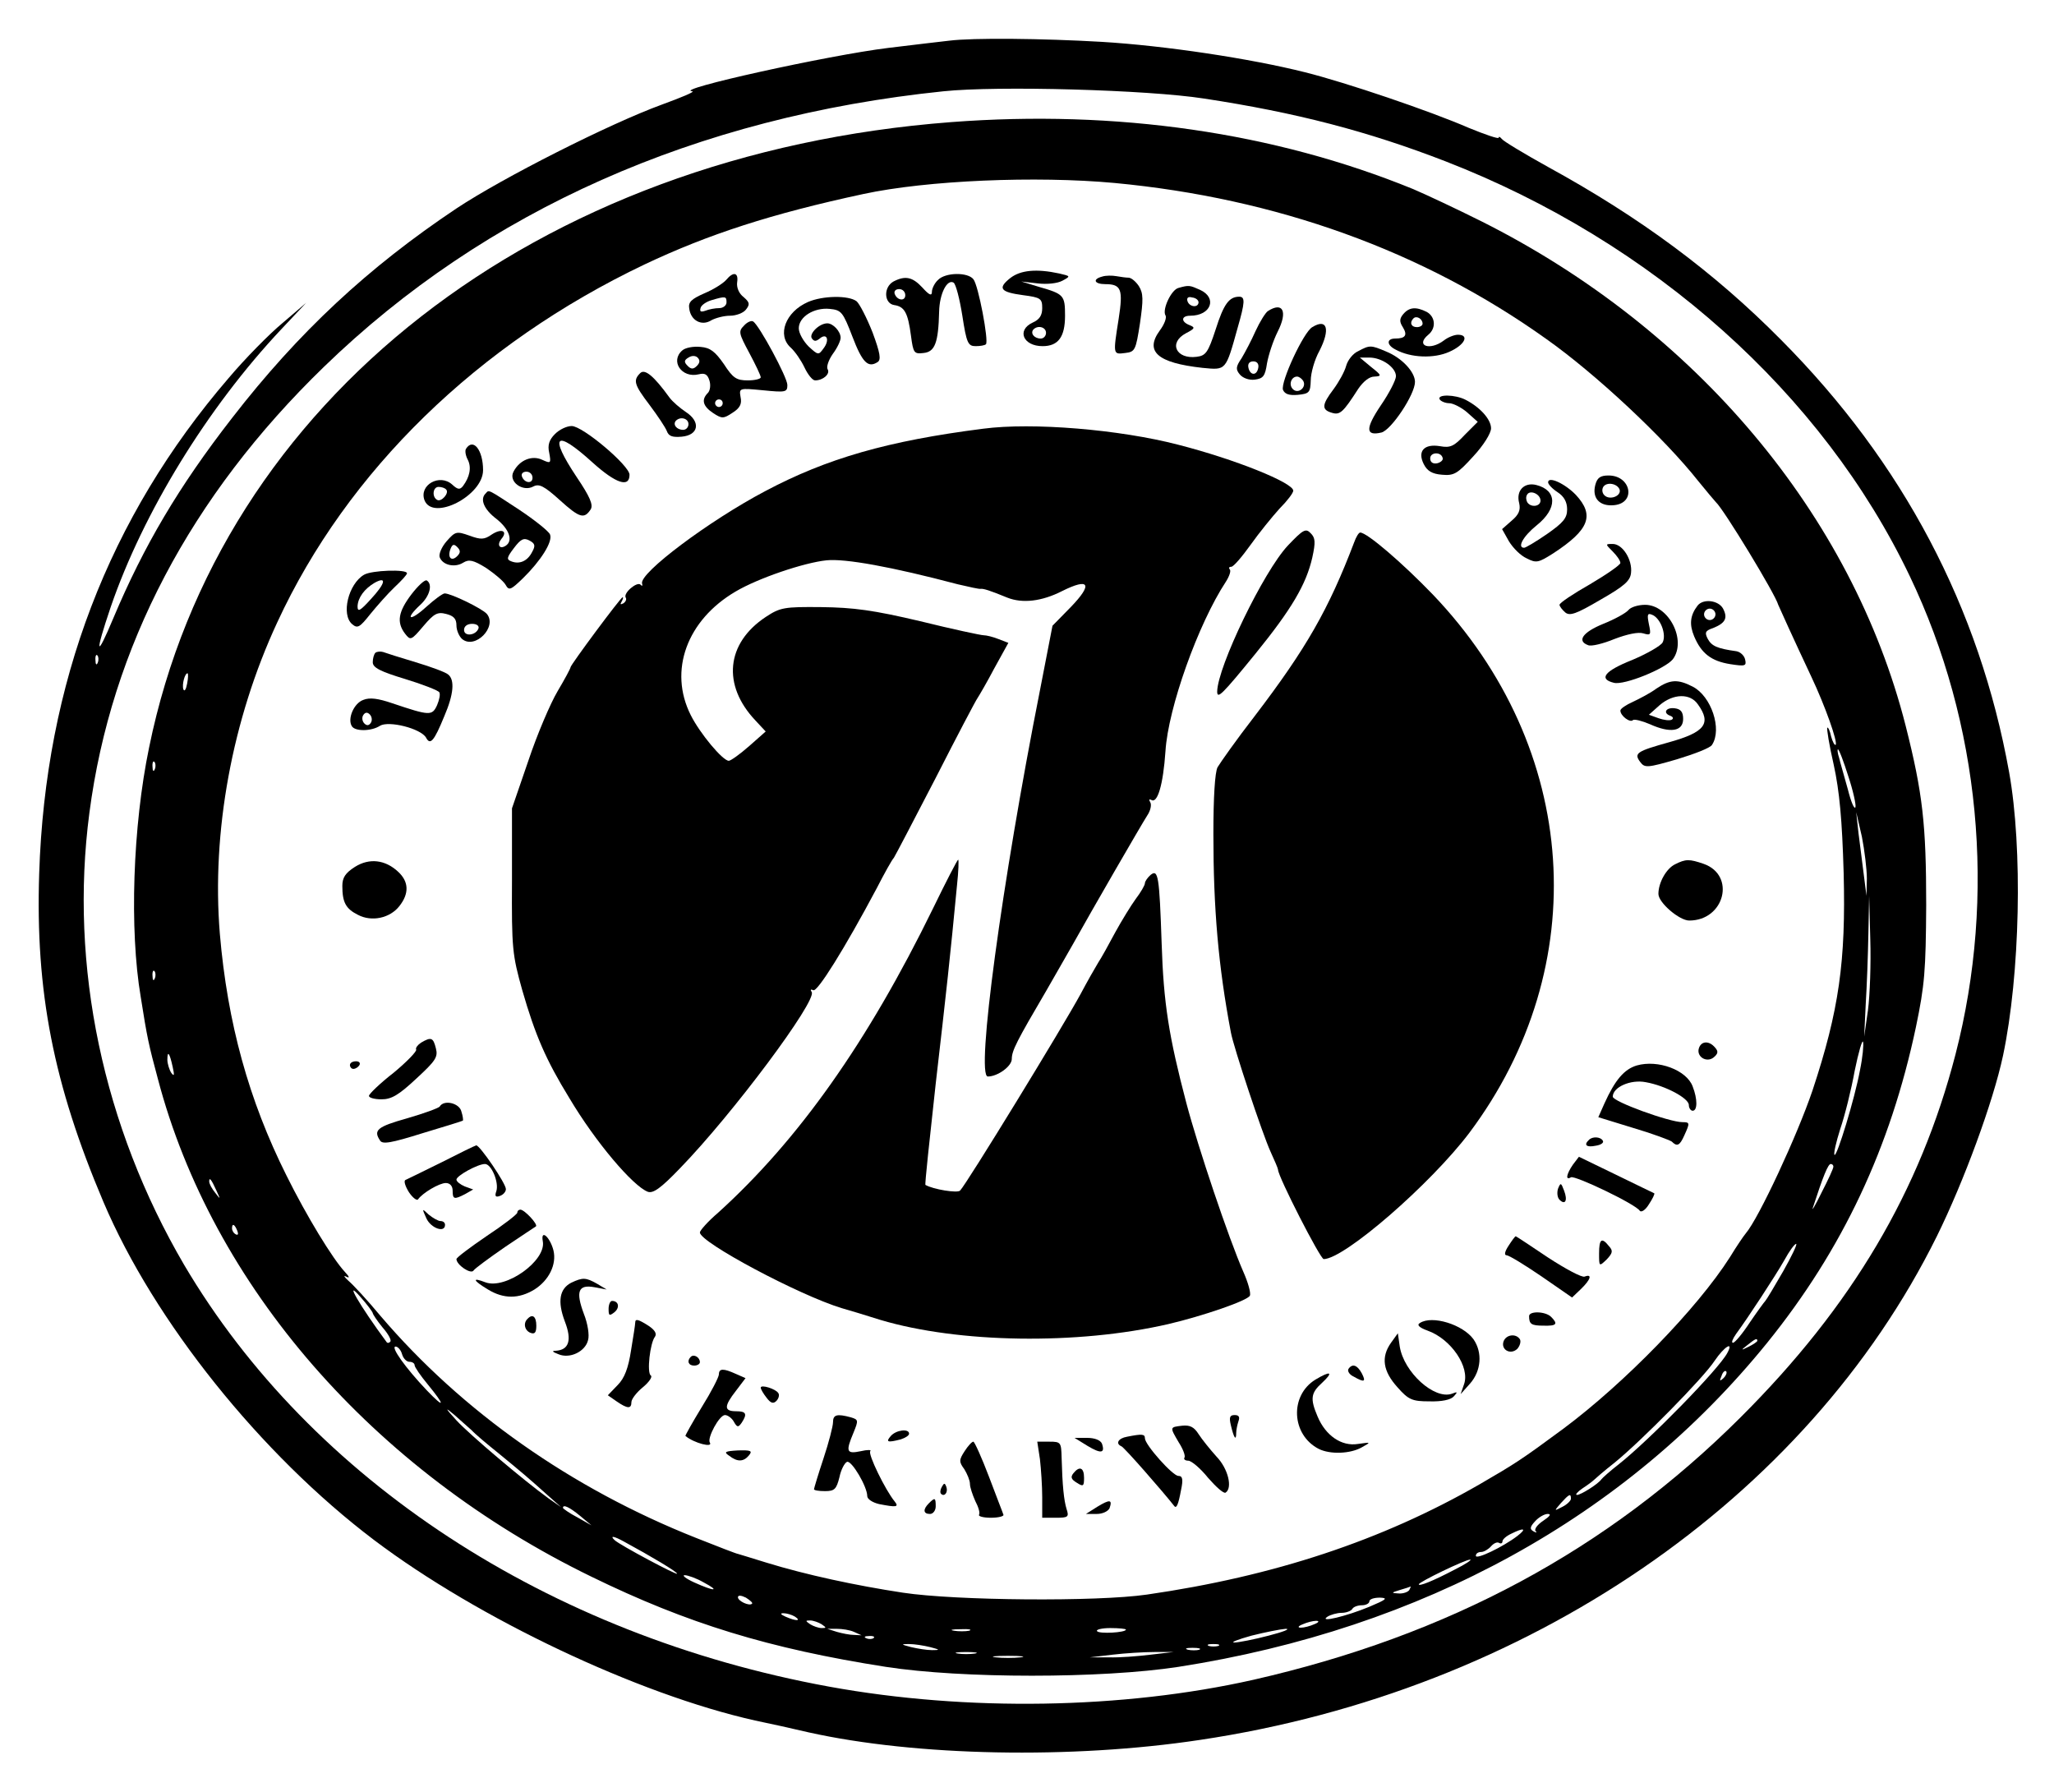 <?xml version="1.0" standalone="no"?>
<!DOCTYPE svg PUBLIC "-//W3C//DTD SVG 20010904//EN"
 "http://www.w3.org/TR/2001/REC-SVG-20010904/DTD/svg10.dtd">
<svg version="1.0" xmlns="http://www.w3.org/2000/svg"
 width="540pt" height="471pt" viewBox="0 0 540 471"
 preserveAspectRatio="xMidYMid meet">

<g transform="translate(0,471) scale(0.1,-0.1)"
fill="#000000" stroke="none">
<path d="M2495 4603 c-16 -2 -88 -10 -160 -19 -156 -19 -568 -110 -515 -114 8
-1 -28 -16 -80 -35 -137 -50 -418 -192 -540 -273 -232 -155 -415 -325 -590
-551 -140 -180 -232 -336 -312 -526 -46 -110 -49 -95 -7 29 85 248 254 524
449 731 l65 69 -62 -53 c-35 -29 -99 -94 -142 -145 -315 -366 -482 -802 -498
-1303 -10 -309 37 -552 169 -863 133 -313 413 -663 712 -889 273 -206 693
-405 1001 -474 39 -8 102 -22 140 -31 283 -63 692 -71 1030 -20 858 128 1594
631 1937 1324 71 144 148 353 174 475 45 213 52 545 16 745 -78 433 -279 814
-599 1136 -177 179 -372 323 -613 455 -63 35 -118 68 -122 74 -4 5 -8 7 -8 3
0 -4 -35 8 -79 26 -101 44 -322 119 -430 146 -143 36 -368 70 -535 80 -155 9
-338 11 -401 3z m670 -152 c243 -37 431 -86 635 -165 546 -212 992 -611 1221
-1091 185 -387 228 -839 120 -1257 -93 -359 -272 -662 -565 -954 -350 -349
-767 -573 -1281 -690 -342 -77 -753 -84 -1115 -18 -739 135 -1362 543 -1696
1109 -213 364 -302 785 -249 1188 57 436 266 833 617 1173 424 411 979 657
1628 724 143 15 537 4 685 -19z m-2908 -1483 c-3 -8 -6 -5 -6 6 -1 11 2 17 5
13 3 -3 4 -12 1 -19z"/>
<path d="M2501 4389 c-1091 -83 -1923 -732 -2109 -1644 -43 -207 -52 -479 -22
-656 17 -108 21 -126 45 -215 143 -544 566 -1030 1140 -1309 252 -123 467
-189 774 -237 200 -31 567 -31 769 0 642 100 1177 394 1548 852 198 245 324
513 391 830 23 110 26 149 27 320 0 213 -9 294 -54 472 -141 554 -551 1043
-1115 1326 -66 33 -147 71 -180 85 -365 149 -780 209 -1214 176z m429 -160
c425 -40 810 -178 1135 -410 129 -91 310 -260 400 -374 22 -27 43 -52 46 -55
21 -19 157 -243 164 -270 2 -5 39 -87 87 -189 36 -76 70 -172 64 -179 -3 -2
-8 8 -12 22 -3 15 -8 25 -10 23 -2 -2 5 -46 17 -98 15 -69 22 -144 26 -284 6
-232 -12 -361 -82 -572 -40 -118 -141 -335 -175 -375 -6 -7 -25 -35 -42 -63
-86 -135 -277 -331 -438 -451 -111 -82 -127 -92 -220 -146 -257 -148 -542
-242 -875 -290 -131 -19 -502 -16 -641 5 -125 19 -255 47 -359 79 -38 12 -72
22 -75 23 -3 0 -52 19 -110 42 -328 130 -615 332 -830 584 -34 41 -72 82 -84
92 -11 10 -14 15 -6 11 10 -5 9 -1 -3 12 -32 34 -101 147 -154 254 -99 198
-155 401 -175 635 -22 267 32 563 151 819 184 398 527 732 966 941 167 79 333
133 575 185 167 36 454 48 660 29z m-2438 -1316 c-3 -16 -7 -22 -10 -15 -4 13
4 42 11 42 2 0 2 -12 -1 -27z m4367 -243 c13 -39 21 -76 19 -82 -3 -7 -12 15
-20 47 -9 33 -20 70 -23 83 -4 12 -5 22 -3 22 3 0 15 -32 27 -70z m-4452 18
c-3 -8 -6 -5 -6 6 -1 11 2 17 5 13 3 -3 4 -12 1 -19z m4501 -288 l-1 -45 -7
55 c-4 30 -10 80 -14 110 l-6 55 15 -65 c7 -36 13 -85 13 -110z m3 -345 l-10
-70 4 85 c3 47 6 130 7 185 l2 100 3 -115 c2 -63 -1 -146 -6 -185z m-4504 83
c-3 -8 -6 -5 -6 6 -1 11 2 17 5 13 3 -3 4 -12 1 -19z m4483 -241 c-14 -76 -61
-229 -67 -223 -3 3 4 33 15 68 12 35 29 103 38 153 10 49 20 83 22 76 2 -7 -1
-40 -8 -74z m-4436 8 c5 -22 4 -26 -4 -15 -5 8 -10 24 -10 34 0 26 6 18 14
-19z m4366 -262 c0 -5 -14 -35 -31 -68 -16 -33 -27 -51 -23 -40 27 83 40 115
47 115 4 0 7 -3 7 -7z m-4251 -63 c11 -24 11 -24 -3 -6 -9 11 -16 24 -16 30 0
12 5 7 19 -24z m55 -106 c3 -8 2 -12 -4 -9 -6 3 -10 10 -10 16 0 14 7 11 14
-7z m4064 -106 c-23 -40 -44 -75 -47 -78 -3 -3 -22 -29 -41 -57 -19 -29 -39
-53 -44 -53 -5 0 -1 10 8 23 31 42 103 152 127 194 13 24 27 43 31 43 4 0 -12
-33 -34 -72z m-3708 -110 c0 -3 12 -21 26 -38 15 -17 24 -34 20 -37 -3 -4 -7
-4 -9 -2 -71 96 -115 172 -69 119 17 -19 31 -38 32 -42z m3640 -73 c0 -2 -10
-9 -22 -15 -22 -11 -22 -10 -4 4 21 17 26 19 26 11z m-3563 -35 c3 -11 12 -20
19 -20 8 0 14 -4 14 -9 0 -5 16 -28 35 -51 46 -56 45 -65 -3 -15 -56 59 -96
115 -82 115 6 0 14 -9 17 -20z m3484 3 c-22 -42 -205 -229 -286 -293 -22 -17
-42 -35 -45 -39 -8 -12 -54 -41 -64 -41 -6 0 1 8 14 17 14 9 27 19 30 22 3 3
27 24 55 46 69 56 233 222 263 268 25 37 51 53 33 20z m-10 -66 c-10 -9 -11
-8 -5 6 3 10 9 15 12 12 3 -3 0 -11 -7 -18z m-3291 -137 c8 -9 40 -36 70 -60
61 -50 80 -66 130 -111 l35 -31 -33 23 c-65 47 -208 168 -242 205 -31 34 -31
36 -5 14 16 -14 36 -32 45 -40z m2890 -180 c0 -5 -10 -15 -22 -21 -23 -12 -23
-12 -4 10 21 23 26 26 26 11z m-2605 -45 l30 -25 -37 21 c-21 11 -38 23 -38
25 0 10 17 2 45 -21z m2532 -13 c-15 -10 -24 -22 -20 -27 5 -4 2 -5 -5 -1 -11
6 -10 12 4 27 9 10 24 19 33 19 10 0 6 -6 -12 -18z m-68 -40 c-38 -29 -109
-63 -109 -52 0 6 6 10 14 10 7 0 19 7 26 15 7 8 16 12 21 9 5 -3 9 -1 9 4 0 5
10 14 23 20 34 17 42 14 16 -6z m-2348 -15 c70 -38 139 -79 139 -84 0 -5 -150
75 -164 88 -14 13 -2 11 25 -4z m2184 -73 c-59 -31 -95 -45 -95 -39 0 6 122
65 135 65 6 0 -12 -12 -40 -26z m-1975 -34 c45 -24 28 -24 -25 0 -22 10 -33
19 -25 19 8 0 31 -8 50 -19z m1855 -20 c-3 -5 -16 -10 -28 -9 -20 1 -20 2 3 9
14 4 26 8 28 9 2 1 0 -3 -3 -9z m-1728 -36 c-7 -7 -37 7 -37 17 0 6 9 5 21 -1
11 -7 19 -14 16 -16z m1623 -8 c-60 -25 -135 -43 -110 -26 8 5 25 10 37 10 12
0 25 5 28 10 3 6 15 10 26 10 10 0 19 5 19 10 0 6 12 10 28 10 22 -1 17 -5
-28 -24z m-1510 -26 c18 -12 2 -12 -25 0 -13 6 -15 9 -5 9 8 0 22 -4 30 -9z
m70 -20 c13 -9 13 -10 0 -10 -8 0 -22 5 -30 10 -13 9 -13 10 0 10 8 0 22 -5
30 -10z m1295 0 c-11 -5 -27 -9 -35 -9 -9 0 -8 4 5 9 11 5 27 9 35 9 9 0 8 -4
-5 -9z m-1210 -20 l20 -9 -20 1 c-11 0 -31 4 -45 8 l-25 8 25 0 c14 0 34 -3
45 -8z m303 3 c-10 -2 -28 -2 -40 0 -13 2 -5 4 17 4 22 1 32 -1 23 -4z m412 3
c0 -8 -71 -12 -76 -4 -3 4 13 8 35 8 23 0 41 -2 41 -4z m375 -16 c-38 -10 -79
-18 -90 -18 -11 0 9 8 45 18 36 9 76 17 90 18 14 0 -6 -8 -45 -18z m-1038 -6
c-3 -3 -12 -4 -19 -1 -8 3 -5 6 6 6 11 1 17 -2 13 -5z m148 -24 c27 -7 27 -8
5 -8 -14 0 -38 4 -55 8 -27 7 -27 8 -5 8 14 0 39 -4 55 -8z m758 3 c-7 -2 -19
-2 -25 0 -7 3 -2 5 12 5 14 0 19 -2 13 -5z m-50 -10 c-7 -2 -21 -2 -30 0 -10
3 -4 5 12 5 17 0 24 -2 18 -5z m-590 -10 c-13 -2 -33 -2 -45 0 -13 2 -3 4 22
4 25 0 35 -2 23 -4z m462 -3 c-33 -4 -82 -8 -110 -7 l-50 0 60 7 c33 4 83 7
110 7 l50 0 -60 -7z m-342 -7 c-18 -2 -48 -2 -65 0 -18 2 -4 4 32 4 36 0 50
-2 33 -4z"/>
<path d="M2656 3979 c-34 -27 -26 -37 34 -45 46 -6 50 -9 50 -34 0 -19 -7 -30
-25 -38 -43 -20 -25 -62 26 -62 41 0 59 24 59 80 0 54 -3 57 -69 76 l-46 14
43 -5 c25 -3 52 0 65 7 22 12 22 12 -8 19 -60 13 -102 9 -129 -12z m94 -144
c0 -8 -6 -15 -14 -15 -17 0 -28 14 -19 24 12 12 33 6 33 -9z"/>
<path d="M1909 3974 c-8 -9 -33 -25 -57 -35 -34 -15 -43 -23 -40 -40 4 -32 33
-47 58 -31 11 6 33 12 49 12 16 0 35 7 42 16 11 14 10 19 -6 33 -12 9 -19 25
-17 39 4 26 -10 29 -29 6z m1 -59 c0 -8 -9 -15 -19 -15 -11 0 -27 -3 -37 -7
-12 -4 -15 -2 -12 8 2 7 15 16 29 20 37 11 39 10 39 -6z"/>
<path d="M2466 3974 c-9 -8 -16 -23 -16 -31 0 -12 -7 -9 -25 11 -26 28 -45 32
-76 16 -27 -15 -25 -58 2 -62 27 -4 36 -20 44 -81 6 -45 8 -48 33 -45 30 3 39
27 41 109 1 47 21 86 38 76 6 -4 16 -43 23 -87 11 -72 15 -80 35 -80 12 0 24
2 27 5 8 8 -20 156 -33 171 -15 19 -74 18 -93 -2z m-86 -40 c0 -17 -22 -14
-28 4 -2 7 3 12 12 12 9 0 16 -7 16 -16z"/>
<path d="M2898 3983 c-27 -7 -21 -20 8 -20 42 0 47 -14 35 -91 -15 -95 -15
-94 17 -90 26 3 28 7 39 78 9 62 9 79 -3 98 -8 12 -20 22 -27 22 -6 0 -21 2
-32 4 -11 2 -28 2 -37 -1z"/>
<path d="M3098 3953 c-19 -5 -43 -57 -34 -72 4 -6 -3 -24 -15 -40 -40 -55 -6
-85 112 -98 63 -6 61 -9 93 106 19 66 20 81 4 81 -27 0 -41 -20 -62 -86 -20
-61 -26 -69 -50 -72 -54 -7 -75 37 -28 62 23 12 25 15 10 21 -24 9 -23 25 1
25 55 0 72 47 26 68 -27 12 -29 13 -57 5z m53 -38 c-1 -15 -24 -12 -29 3 -3 9
2 13 12 10 10 -1 17 -7 17 -13z"/>
<path d="M2124 3916 c-59 -26 -82 -87 -45 -120 11 -10 27 -33 36 -52 9 -19 21
-34 28 -34 21 0 40 17 33 29 -4 6 2 24 13 40 12 16 21 35 21 43 0 17 -20 38
-35 38 -21 0 -48 -27 -41 -39 6 -9 11 -9 21 -1 19 16 27 -4 10 -26 -13 -18
-14 -18 -39 5 -14 14 -26 35 -26 48 0 30 40 55 81 51 31 -3 35 -8 60 -73 26
-68 41 -83 66 -67 10 6 7 24 -13 78 -15 38 -34 75 -42 82 -21 16 -89 15 -128
-2z"/>
<path d="M3333 3892 c-6 -4 -21 -28 -32 -52 -11 -25 -28 -57 -37 -72 -15 -22
-16 -29 -4 -43 8 -9 24 -15 39 -13 22 3 27 9 32 43 4 22 16 59 28 83 27 53 14
80 -26 54z m-25 -149 c-4 -22 -22 -20 -26 1 -2 10 3 16 13 16 10 0 15 -7 13
-17z"/>
<path d="M3689 3884 c-10 -12 -10 -20 -1 -34 13 -21 7 -30 -20 -30 -23 0 -23
-17 1 -29 40 -22 101 -24 141 -6 41 18 54 45 23 45 -10 0 -27 -7 -37 -15 -37
-28 -76 -14 -41 15 21 17 19 47 -4 60 -28 14 -46 13 -62 -6z m51 -25 c0 -5 -7
-9 -15 -9 -15 0 -20 12 -9 23 8 8 24 -1 24 -14z"/>
<path d="M1956 3854 c-15 -15 -14 -20 14 -72 16 -30 30 -59 30 -64 0 -4 -15
-8 -34 -8 -30 0 -39 6 -63 43 -23 33 -36 43 -61 45 -19 2 -40 -2 -48 -9 -33
-28 -2 -74 43 -63 16 4 23 0 28 -16 4 -12 2 -27 -4 -33 -18 -18 -13 -35 14
-53 23 -15 27 -15 51 1 19 12 25 23 21 41 -4 24 -4 24 59 18 60 -6 64 -5 64
14 0 20 -74 157 -90 167 -5 3 -16 -2 -24 -11z m-124 -106 c-9 -9 -15 -9 -24 0
-10 10 -10 15 2 22 9 6 19 5 24 0 7 -7 6 -14 -2 -22z m68 -98 c0 -5 -4 -10
-10 -10 -5 0 -10 5 -10 10 0 6 5 10 10 10 6 0 10 -4 10 -10z"/>
<path d="M3450 3850 c-23 -13 -84 -145 -77 -165 5 -11 16 -15 39 -13 30 3 33
6 34 38 0 19 10 55 23 78 29 57 20 86 -19 62z m-24 -141 c10 -17 -13 -36 -27
-22 -12 12 -4 33 11 33 5 0 12 -5 16 -11z"/>
<path d="M3571 3787 c-14 -6 -28 -24 -32 -39 -4 -15 -19 -42 -33 -61 -31 -41
-32 -54 -5 -62 22 -7 30 1 70 63 13 19 29 32 42 32 20 1 20 3 -8 25 l-30 25
25 0 c33 0 70 -26 70 -49 0 -10 -18 -45 -40 -77 -41 -61 -40 -81 2 -71 26 7
88 100 88 133 0 26 -34 63 -76 80 -40 17 -43 17 -73 1z"/>
<path d="M1683 3729 c-19 -19 -16 -30 25 -84 21 -28 41 -58 45 -68 5 -14 15
-17 39 -15 45 4 51 39 11 65 -15 10 -35 27 -43 38 -42 58 -65 76 -77 64z m127
-134 c0 -8 -6 -15 -14 -15 -17 0 -28 14 -19 24 12 12 33 6 33 -9z"/>
<path d="M3785 3660 c3 -5 15 -10 25 -10 10 0 32 -11 47 -24 l28 -25 -34 -34
c-28 -30 -38 -35 -65 -30 -42 7 -60 -13 -43 -47 9 -18 22 -26 48 -28 32 -3 41
3 82 48 27 29 47 61 47 74 0 23 -28 55 -67 75 -27 14 -76 15 -68 1z m8 -155
c1 -5 -6 -11 -15 -13 -11 -2 -18 3 -18 13 0 17 30 18 33 0z"/>
<path d="M1459 3569 c-15 -15 -20 -29 -15 -50 5 -27 4 -28 -18 -18 -27 13 -60
0 -76 -31 -14 -26 24 -54 52 -39 15 8 28 2 70 -36 52 -47 64 -50 81 -24 7 12
-2 33 -37 85 -74 111 -56 127 42 38 61 -55 97 -67 97 -32 0 24 -123 128 -152
128 -13 0 -32 -9 -44 -21z m-59 -115 c0 -17 -22 -14 -28 4 -2 7 3 12 12 12 9
0 16 -7 16 -16z"/>
<path d="M2585 3583 c-251 -32 -411 -78 -573 -164 -148 -78 -332 -216 -324
-243 2 -6 0 -8 -4 -3 -9 9 -46 -22 -39 -34 3 -4 0 -11 -6 -15 -8 -4 -9 -3 -5
4 4 7 5 12 3 12 -5 0 -137 -178 -137 -184 0 -3 -15 -31 -34 -63 -19 -32 -54
-114 -77 -183 l-43 -125 0 -190 c-1 -179 1 -195 27 -288 34 -118 62 -183 124
-284 69 -116 167 -231 206 -246 14 -5 34 9 84 61 140 144 361 441 347 464 -4
6 -3 8 4 5 10 -7 83 110 167 268 20 39 40 75 45 80 4 6 53 100 110 210 56 110
106 205 110 210 4 6 24 40 44 78 l37 67 -26 10 c-15 6 -32 10 -39 10 -7 0 -82
16 -167 37 -123 29 -175 36 -260 37 -98 1 -108 -1 -146 -26 -104 -69 -115
-179 -27 -272 l27 -29 -43 -38 c-25 -22 -49 -39 -54 -39 -16 0 -76 72 -100
120 -59 117 -10 250 118 325 59 35 180 76 239 82 49 5 171 -17 345 -63 30 -7
57 -13 60 -12 7 1 24 -4 70 -23 40 -16 91 -10 144 17 72 36 82 19 23 -42 l-48
-49 -33 -170 c-100 -505 -169 -1015 -137 -1015 26 0 63 27 63 46 0 22 13 47
91 180 25 44 57 99 71 124 45 81 178 311 194 336 9 13 12 29 8 35 -4 7 -3 9 3
6 16 -10 31 40 37 128 7 114 86 335 159 446 9 14 14 29 10 32 -3 4 -2 7 4 7 6
0 28 26 51 58 22 31 57 74 76 95 20 20 36 41 36 47 0 21 -154 83 -303 121
-154 40 -383 59 -512 42z"/>
<path d="M1225 3530 c-3 -5 -1 -18 5 -29 10 -20 5 -45 -13 -69 -8 -10 -14 -9
-28 4 -33 30 -88 -1 -73 -41 22 -56 154 12 154 79 0 53 -26 86 -45 56z m-52
-107 c9 -9 -13 -34 -24 -27 -14 8 -11 34 4 34 8 0 17 -3 20 -7z"/>
<path d="M4194 3435 c-9 -35 12 -57 50 -53 58 6 44 78 -15 78 -22 0 -30 -6
-35 -25z m64 -12 c5 -17 -26 -29 -40 -15 -6 6 -7 15 -3 22 9 14 37 9 43 -7z"/>
<path d="M4070 3442 c0 -5 11 -17 25 -26 17 -11 25 -26 25 -45 0 -23 -10 -35
-53 -65 -29 -20 -56 -36 -60 -36 -19 0 -3 30 33 59 55 44 54 92 -1 106 -32 8
-54 -15 -45 -48 4 -18 -1 -30 -20 -46 l-25 -22 18 -32 c11 -18 31 -38 47 -45
25 -13 31 -11 69 13 95 62 110 100 60 154 -29 30 -73 50 -73 33z m-20 -48 c0
-16 -26 -19 -35 -4 -3 6 -4 14 0 20 8 13 35 1 35 -16z"/>
<path d="M1277 3413 c-16 -15 -5 -42 28 -67 34 -27 45 -58 24 -71 -16 -10 -23
3 -11 18 18 21 1 29 -25 12 -20 -14 -29 -14 -59 -3 -34 12 -37 11 -60 -15 -13
-15 -21 -34 -18 -42 8 -21 40 -28 62 -14 15 9 26 7 60 -14 22 -15 45 -34 51
-44 9 -16 13 -15 46 17 46 45 79 96 71 115 -3 8 -39 37 -81 65 -84 55 -79 53
-88 43z m122 -154 c-12 -24 -33 -33 -54 -25 -14 5 -13 10 6 35 18 24 26 28 41
20 15 -8 16 -14 7 -30z m-197 -11 c-15 -15 -26 -4 -18 18 5 13 9 15 18 6 9 -9
9 -15 0 -24z"/>
<path d="M3386 3276 c-64 -68 -185 -319 -186 -384 0 -21 13 -8 101 100 95 117
133 182 149 252 9 41 8 52 -4 64 -13 14 -20 10 -60 -32z"/>
<path d="M3560 3284 c-67 -176 -126 -279 -261 -456 -48 -62 -91 -123 -98 -135
-7 -13 -11 -80 -11 -175 0 -197 13 -348 46 -522 7 -39 83 -267 104 -313 11
-24 20 -45 20 -48 0 -18 111 -235 120 -235 54 0 281 197 383 332 328 438 290
1011 -96 1415 -80 83 -173 163 -191 163 -4 0 -11 -12 -16 -26z"/>
<path d="M4240 3260 c11 -11 20 -24 20 -30 0 -5 -36 -30 -80 -56 -44 -25 -80
-49 -80 -54 0 -4 7 -13 15 -20 12 -10 29 -4 92 33 63 36 79 50 81 71 4 34 -22
76 -48 76 -20 0 -20 0 0 -20z"/>
<path d="M957 3199 c-41 -24 -61 -105 -31 -130 14 -12 20 -8 47 26 18 22 46
54 64 71 18 17 33 33 33 37 0 11 -93 8 -113 -4z m18 -64 c-28 -31 -35 -35 -35
-19 1 23 18 46 45 62 33 18 28 -2 -10 -43z"/>
<path d="M1082 3148 c-35 -46 -40 -74 -17 -104 14 -18 16 -18 48 20 28 33 37
38 60 32 20 -5 27 -13 27 -30 0 -13 7 -29 15 -36 34 -28 93 32 65 66 -12 14
-94 54 -111 54 -5 0 -27 -16 -49 -36 -43 -39 -57 -33 -15 6 25 23 33 54 17 64
-5 3 -23 -14 -40 -36z m176 -90 c-7 -19 -38 -22 -38 -4 0 10 9 16 21 16 12 0
19 -5 17 -12z"/>
<path d="M4463 3118 c-20 -26 -22 -50 -9 -81 19 -45 45 -65 95 -73 39 -6 43
-5 39 12 -2 10 -12 20 -23 22 -51 7 -65 14 -75 32 -9 17 -7 22 14 29 32 13 39
26 26 51 -12 22 -52 27 -67 8z m47 -23 c0 -8 -7 -15 -15 -15 -8 0 -15 7 -15
15 0 8 7 15 15 15 8 0 15 -7 15 -15z"/>
<path d="M4281 3106 c-7 -8 -36 -24 -66 -36 -54 -22 -70 -45 -40 -56 8 -4 40
4 69 16 34 13 63 19 76 15 20 -6 21 -4 15 24 -5 25 -4 30 8 25 22 -8 39 -52
28 -73 -5 -9 -42 -30 -80 -46 -73 -29 -89 -50 -48 -60 27 -7 135 37 155 62 37
50 -11 143 -73 143 -18 0 -38 -6 -44 -14z"/>
<path d="M987 2994 c-4 -4 -7 -15 -7 -25 0 -14 19 -24 85 -44 46 -14 87 -30
90 -35 3 -5 0 -20 -6 -34 -13 -28 -19 -28 -117 5 -38 13 -60 16 -77 9 -25 -9
-42 -50 -30 -69 8 -14 51 -14 74 1 23 14 107 -7 121 -31 11 -21 21 -10 48 56
25 58 28 96 10 110 -7 6 -45 20 -85 32 -40 12 -78 24 -86 27 -7 2 -16 1 -20
-2z m-12 -184 c-5 -8 -11 -8 -17 -2 -6 6 -7 16 -3 22 5 8 11 8 17 2 6 -6 7
-16 3 -22z"/>
<path d="M4355 2900 c-16 -12 -45 -27 -62 -35 -18 -8 -33 -18 -33 -23 0 -14
26 -33 33 -25 4 3 24 -2 45 -11 53 -24 87 -19 87 14 0 18 -6 26 -22 28 -24 3
-32 -13 -11 -20 7 -3 8 -7 3 -10 -6 -3 -21 -1 -35 4 l-25 9 28 25 c36 31 81
32 101 2 36 -50 18 -73 -75 -99 -86 -24 -94 -29 -77 -52 12 -16 18 -16 97 7
46 14 88 30 92 38 27 41 -2 128 -51 153 -39 20 -59 19 -95 -5z"/>
<path d="M933 2431 c-25 -16 -33 -28 -33 -50 0 -43 9 -60 41 -76 36 -19 84 -9
109 23 26 33 25 64 -3 90 -34 32 -76 37 -114 13z"/>
<path d="M2453 2322 c-172 -352 -354 -609 -565 -800 -27 -23 -48 -47 -48 -52
0 -26 261 -165 373 -199 18 -5 64 -19 102 -31 205 -61 517 -66 756 -11 90 21
210 62 215 75 3 7 -5 35 -17 62 -39 89 -119 327 -150 444 -46 175 -60 262 -65
420 -6 177 -9 196 -29 180 -8 -7 -15 -17 -15 -22 0 -5 -11 -24 -24 -41 -13
-18 -37 -57 -54 -88 -17 -32 -37 -68 -45 -80 -8 -13 -29 -50 -46 -82 -46 -85
-300 -500 -317 -517 -7 -7 -70 3 -91 15 -2 1 11 120 27 266 28 242 38 333 56
522 4 37 5 67 3 67 -2 0 -32 -58 -66 -128z"/>
<path d="M4404 2438 c-23 -11 -44 -48 -44 -78 0 -23 55 -70 81 -70 93 0 123
119 38 149 -38 13 -47 13 -75 -1z"/>
<path d="M1107 1969 c-9 -6 -15 -14 -13 -18 3 -4 -24 -32 -59 -61 -36 -28 -65
-56 -65 -61 0 -5 15 -9 33 -9 26 0 45 11 91 54 51 47 58 57 52 80 -7 28 -12
31 -39 15z"/>
<path d="M4467 1956 c-9 -23 19 -41 38 -26 12 10 13 16 4 26 -15 18 -35 18
-42 0z"/>
<path d="M920 1910 c0 -5 4 -10 9 -10 6 0 13 5 16 10 3 6 -1 10 -9 10 -9 0
-16 -4 -16 -10z"/>
<path d="M4303 1909 c-33 -10 -57 -38 -85 -100 l-16 -36 91 -28 c51 -15 96
-32 102 -36 14 -14 21 -11 33 16 15 33 15 35 -5 35 -34 0 -183 54 -183 67 0
25 47 46 87 38 51 -9 113 -42 113 -60 0 -8 5 -15 10 -15 13 0 13 31 0 64 -16
43 -91 71 -147 55z"/>
<path d="M1156 1801 c-3 -4 -41 -18 -86 -31 -78 -22 -89 -31 -71 -58 6 -11 29
-7 112 19 57 17 105 32 106 33 1 1 0 12 -4 24 -5 22 -46 32 -57 13z"/>
<path d="M4177 1713 c-14 -13 -6 -20 18 -15 14 2 22 8 19 13 -6 11 -28 12 -37
2z"/>
<path d="M1160 1654 c-47 -23 -89 -44 -94 -46 -5 -2 -1 -16 9 -32 10 -15 21
-23 24 -19 12 17 56 43 73 43 11 0 18 -8 18 -20 0 -23 4 -24 33 -9 l21 12 -22
8 c-12 5 -22 13 -22 18 0 10 56 41 75 41 17 0 37 -48 30 -71 -5 -14 -2 -17 9
-13 9 3 16 11 16 18 0 15 -69 116 -78 115 -4 -1 -45 -21 -92 -45z"/>
<path d="M4135 1648 c-17 -25 -20 -42 -5 -33 10 6 171 -71 181 -88 4 -5 15 2
24 17 10 15 16 28 14 29 -2 1 -48 23 -101 49 l-97 47 -16 -21z"/>
<path d="M4096 1585 c-3 -10 -2 -23 4 -29 15 -15 22 -2 12 24 -8 21 -9 22 -16
5z"/>
<path d="M1121 1507 c12 -26 49 -39 49 -17 0 6 -5 10 -12 10 -6 0 -20 8 -31
17 -18 17 -18 17 -6 -10z"/>
<path d="M1360 1522 c0 -4 -36 -32 -80 -61 -44 -30 -80 -57 -80 -61 0 -15 38
-41 45 -30 3 5 41 33 83 62 42 28 79 53 81 54 6 5 -30 44 -41 44 -4 0 -8 -3
-8 -8z"/>
<path d="M1427 1447 c10 -51 -98 -128 -151 -108 -36 14 -33 5 7 -19 41 -25 81
-25 122 0 38 24 59 66 50 103 -9 35 -34 57 -28 24z"/>
<path d="M3966 1435 c-10 -15 -12 -25 -5 -25 6 0 47 -25 91 -55 l81 -56 23 22
c26 25 31 41 10 33 -7 -3 -50 20 -96 50 -46 31 -84 56 -85 56 -2 0 -10 -11
-19 -25z"/>
<path d="M4204 1415 c0 -35 0 -35 20 -16 16 17 17 23 6 35 -19 24 -26 19 -26
-19z"/>
<path d="M1502 1338 c-31 -16 -37 -49 -17 -102 19 -49 11 -75 -24 -77 -11 0
-9 -3 7 -9 30 -13 71 7 78 37 4 13 -1 44 -11 69 -22 59 -15 78 28 70 l32 -6
-25 15 c-30 17 -38 17 -68 3z"/>
<path d="M1600 1269 c0 -18 2 -19 15 -9 15 12 12 30 -6 30 -5 0 -9 -10 -9 -21z"/>
<path d="M4020 1250 c0 -21 6 -25 38 -25 34 -1 39 4 20 23 -15 15 -58 16 -58
2z"/>
<path d="M1387 1243 c-12 -11 -8 -31 8 -37 11 -4 15 1 15 19 0 24 -10 32 -23
18z"/>
<path d="M1670 1233 c0 -5 -5 -37 -11 -73 -7 -46 -17 -73 -35 -91 l-26 -27 23
-16 c29 -20 39 -20 39 -2 0 8 14 26 30 39 17 14 26 28 21 31 -11 7 -2 86 11
102 5 8 0 17 -16 28 -28 18 -36 20 -36 9z"/>
<path d="M3733 1232 c-9 -5 -2 -12 20 -20 62 -22 112 -96 96 -141 l-9 -26 25
28 c29 33 33 81 9 116 -28 39 -109 64 -141 43z"/>
<path d="M3657 1180 c-27 -38 -21 -75 17 -117 29 -33 39 -37 84 -37 32 -1 56
4 64 13 11 12 10 13 -5 7 -46 -16 -126 56 -137 124 l-5 35 -18 -25z"/>
<path d="M3953 1184 c-8 -22 18 -37 36 -20 7 8 10 19 7 25 -10 16 -36 13 -43
-5z"/>
<path d="M1816 1143 c-11 -11 -6 -23 9 -23 8 0 15 4 15 9 0 13 -16 22 -24 14z"/>
<path d="M3545 1111 c-3 -6 3 -15 14 -20 28 -16 33 -14 21 9 -12 22 -25 26
-35 11z"/>
<path d="M1890 1097 c0 -7 -20 -46 -45 -86 -25 -41 -44 -75 -43 -76 23 -19 74
-32 64 -17 -7 12 25 72 40 72 7 0 18 -8 23 -17 9 -16 12 -16 21 -3 15 23 12
30 -15 30 -32 0 -32 13 0 54 l25 33 -25 11 c-33 15 -45 15 -45 -1z"/>
<path d="M3458 1083 c-68 -42 -63 -145 9 -182 30 -15 83 -13 113 4 25 14 25
14 -10 9 -43 -7 -85 22 -106 72 -20 47 -18 62 12 89 31 29 22 32 -18 8z"/>
<path d="M2000 1062 c0 -4 7 -16 15 -26 11 -15 18 -17 26 -9 6 6 9 16 5 21 -7
11 -46 23 -46 14z"/>
<path d="M2190 971 c0 -10 -11 -53 -25 -95 -14 -42 -25 -79 -25 -81 0 -3 13
-5 29 -5 25 0 30 5 38 37 4 20 14 38 20 40 12 4 53 -65 53 -90 0 -8 14 -17 31
-21 46 -9 53 -8 41 7 -24 29 -71 125 -64 132 4 4 -8 4 -25 0 -38 -8 -40 -1
-19 49 13 32 13 34 -7 40 -37 10 -47 7 -47 -13z"/>
<path d="M3236 963 c8 -34 14 -42 14 -20 0 8 3 22 6 31 4 11 1 16 -10 16 -13
0 -15 -6 -10 -27z"/>
<path d="M3108 962 c-33 -4 -33 -3 -9 -44 11 -17 18 -35 15 -40 -3 -4 2 -8 10
-8 8 0 32 -20 52 -45 21 -24 41 -42 46 -39 19 12 7 63 -24 95 -17 19 -38 45
-47 59 -12 19 -23 24 -43 22z"/>
<path d="M2342 935 c-14 -16 -9 -18 26 -9 12 4 22 10 22 15 0 14 -34 10 -48
-6z"/>
<path d="M2963 933 c-23 -4 -31 -18 -15 -25 7 -2 110 -120 139 -157 6 -8 11 4
18 42 6 28 4 37 -7 37 -15 0 -88 82 -88 99 0 11 -7 12 -47 4z"/>
<path d="M2859 909 c35 -21 47 -20 38 6 -4 9 -19 15 -39 15 l-33 0 34 -21z"/>
<path d="M2536 895 c-15 -23 -15 -28 -1 -47 8 -13 15 -30 15 -39 0 -9 7 -29
14 -45 8 -15 13 -31 10 -36 -3 -4 11 -8 31 -8 20 0 35 4 33 8 -1 4 -19 49 -38
100 -19 50 -38 92 -41 92 -4 0 -14 -11 -23 -25z"/>
<path d="M2734 874 c3 -26 6 -71 6 -100 l0 -54 36 0 c32 0 35 2 28 23 -7 23
-11 61 -13 135 -1 40 -2 42 -32 42 l-32 0 7 -46z"/>
<path d="M1917 883 c22 -17 38 -16 52 1 10 12 5 14 -29 13 -34 -2 -38 -4 -23
-14z"/>
<path d="M2822 837 c-8 -10 -6 -16 9 -25 17 -11 19 -9 19 13 0 27 -12 32 -28
12z"/>
<path d="M2476 801 c-4 -7 -5 -15 -2 -18 9 -9 19 4 14 18 -4 11 -6 11 -12 0z"/>
<path d="M2442 758 c-16 -16 -15 -28 3 -28 8 0 15 9 15 20 0 23 -2 24 -18 8z"/>
<path d="M2885 749 l-30 -19 28 0 c16 0 30 7 34 15 8 23 1 24 -32 4z"/>
</g>
</svg>
